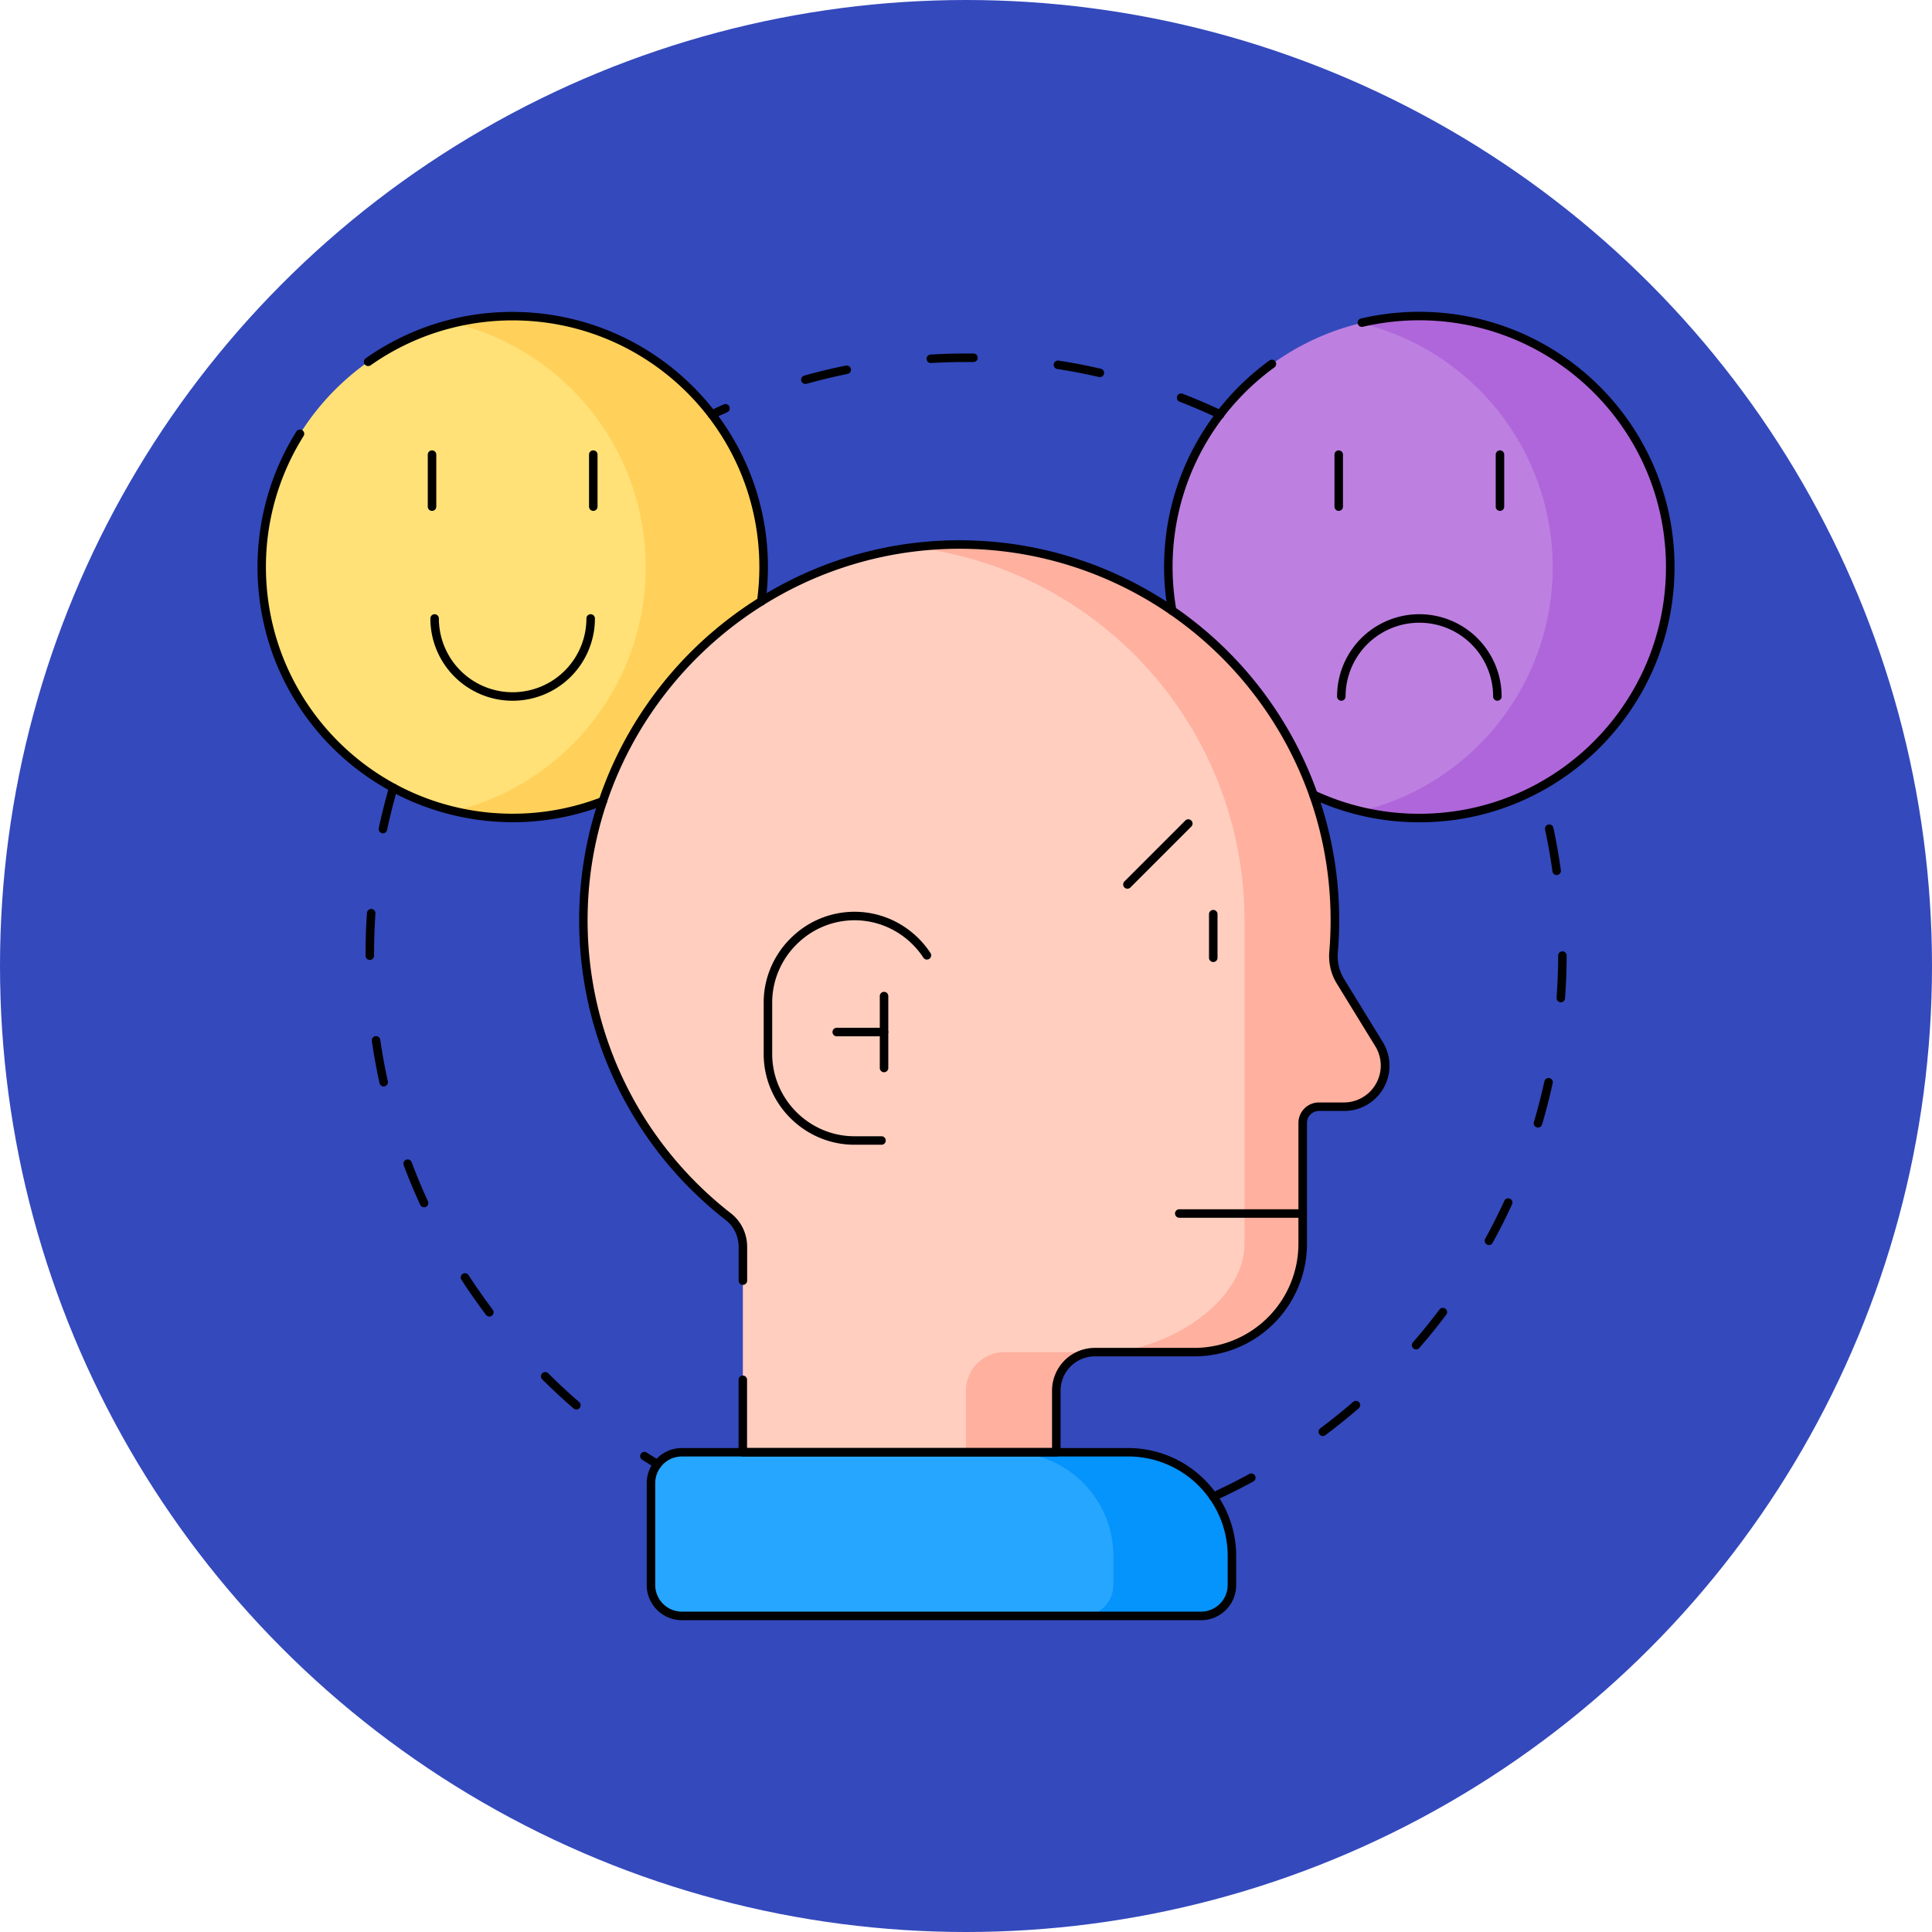 <svg xmlns="http://www.w3.org/2000/svg" width="110" height="110" viewBox="0 0 110 110">
  <g id="Grupo_1044037" data-name="Grupo 1044037" transform="translate(-745 -901)">
    <g id="Grupo_1043391" data-name="Grupo 1043391" transform="translate(417 18)">
      <circle id="Elipse_4711" data-name="Elipse 4711" cx="55" cy="55" r="55" transform="translate(328 883)" fill="#3449bc"/>
    </g>
    <g id="conductual" transform="translate(753.657 893.559)">
      <g id="Grupo_1044028" data-name="Grupo 1044028" transform="translate(6.242 25.438)">
        <g id="Grupo_1044025" data-name="Grupo 1044025" transform="translate(0 0)">
          <g id="Grupo_1044023" data-name="Grupo 1044023">
            <path id="Trazado_773624" data-name="Trazado 773624" d="M35.918,43.137A14.29,14.29,0,1,0,21.79,55.275a14.251,14.251,0,0,0,5.324-1.026A21.4,21.4,0,0,1,35.918,43.137Z" transform="translate(-7.5 -26.696)" fill="#ffe177"/>
            <path id="Trazado_773625" data-name="Trazado 773625" d="M78.607,26.7a14.327,14.327,0,0,0-3.357.4,14.293,14.293,0,0,1,0,27.784,14.347,14.347,0,0,0,8.68-.628,21.4,21.4,0,0,1,8.8-11.112A14.3,14.3,0,0,0,78.607,26.7Z" transform="translate(-64.317 -26.696)" fill="#ffd15b"/>
          </g>
          <g id="Grupo_1044024" data-name="Grupo 1044024" transform="translate(51.622 0)">
            <path id="Trazado_773626" data-name="Trazado 773626" d="M341.688,26.7a14.3,14.3,0,0,0-14.032,17,21.418,21.418,0,0,1,3.08,2.632,21.174,21.174,0,0,1,4.709,7.516A14.291,14.291,0,1,0,341.688,26.7Z" transform="translate(-327.398 -26.696)" fill="#bd80e1"/>
            <path id="Trazado_773627" data-name="Trazado 773627" d="M398.547,26.7a14.328,14.328,0,0,0-3.349.4,14.292,14.292,0,0,1,0,27.788A14.29,14.29,0,1,0,398.547,26.7Z" transform="translate(-384.258 -26.696)" fill="#af66da"/>
          </g>
        </g>
        <g id="Grupo_1044027" data-name="Grupo 1044027" transform="translate(18.313 13.006)">
          <path id="Trazado_773628" data-name="Trazado 773628" d="M166.287,135.74l-2.2-3.583a2.743,2.743,0,0,1-.388-1.668q.075-.891.075-1.8a21.394,21.394,0,1,0-34.532,16.881,2.168,2.168,0,0,1,.825,1.713v11.855h17.85v-3.667a2.193,2.193,0,0,1,2.193-2.193h5.658a6.177,6.177,0,0,0,6.177-6.177v-6.874a.922.922,0,0,1,.922-.922H164.3A2.338,2.338,0,0,0,166.287,135.74Z" transform="translate(-120.984 -107.294)" fill="#ffcebf"/>
          <g id="Grupo_1044026" data-name="Grupo 1044026" transform="translate(21.784 45.982)">
            <path id="Trazado_773629" data-name="Trazado 773629" d="M255.976,394.431V398.1h5.147v-3.667a2.193,2.193,0,0,1,2.193-2.193h-5.147A2.193,2.193,0,0,0,255.976,394.431Z" transform="translate(-255.976 -392.238)" fill="#ffb09e"/>
          </g>
          <path id="Trazado_773630" data-name="Trazado 773630" d="M264.138,135.739l-2.2-3.583a2.743,2.743,0,0,1-.388-1.668q.075-.891.075-1.8a21.384,21.384,0,0,0-23.959-21.238,21.4,21.4,0,0,1,18.813,21.238V147.1c0,3.411-4.6,6.177-8.007,6.177h5.147a6.177,6.177,0,0,0,6.177-6.177v-6.874a.922.922,0,0,1,.922-.922h1.432A2.338,2.338,0,0,0,264.138,135.739Z" transform="translate(-218.834 -107.293)" fill="#ffb09e"/>
        </g>
        <path id="Trazado_773631" data-name="Trazado 773631" d="M176.166,436.871H146.606a1.759,1.759,0,0,1-1.759-1.759v-5.8a1.759,1.759,0,0,1,1.759-1.759h25.407a5.912,5.912,0,0,1,5.912,5.912v1.648A1.759,1.759,0,0,1,176.166,436.871Z" transform="translate(-122.683 -362.865)" fill="#26a6fe"/>
        <path id="Trazado_773632" data-name="Trazado 773632" d="M278.1,427.553h-6.753a5.912,5.912,0,0,1,5.912,5.912v1.648a1.759,1.759,0,0,1-1.759,1.759h6.753a1.759,1.759,0,0,0,1.759-1.759v-1.648A5.912,5.912,0,0,0,278.1,427.553Z" transform="translate(-228.766 -362.866)" fill="#0593fc"/>
      </g>
      <g id="Grupo_1044036" data-name="Grupo 1044036" transform="translate(6 25.196)">
        <g id="Grupo_1044029" data-name="Grupo 1044029" transform="translate(6.157 2.369)">
          <path id="Trazado_773633" data-name="Trazado 773633" d="M165.095,43.595a.242.242,0,0,1-.1-.461c.255-.12.515-.239.773-.353a.242.242,0,0,1,.2.443c-.254.112-.51.229-.762.348A.241.241,0,0,1,165.095,43.595Zm28.935,0a.241.241,0,0,1-.1-.023c-.722-.34-1.465-.659-2.208-.947a.242.242,0,0,1,.175-.452c.754.292,1.508.615,2.24.96a.242.242,0,0,1-.1.461Zm-23.615-1.98a.242.242,0,0,1-.065-.475c.779-.218,1.576-.41,2.37-.571a.242.242,0,1,1,.1.474c-.782.159-1.568.349-2.336.563A.242.242,0,0,1,170.415,41.611Zm16.767-.391a.243.243,0,0,1-.054-.006c-.777-.178-1.571-.331-2.36-.453a.242.242,0,1,1,.074-.478c.8.124,1.606.279,2.394.46a.242.242,0,0,1-.054.478Zm-9.617-.8a.242.242,0,0,1-.014-.484c.667-.039,1.345-.059,2.016-.059l.421,0a.242.242,0,0,1-.006.484l-.415,0c-.661,0-1.33.019-1.988.058Z" transform="translate(-145.375 -39.878)"/>
          <path id="Trazado_773634" data-name="Trazado 773634" d="M341.994,244.664a.242.242,0,0,1-.1-.462c.725-.331,1.448-.693,2.149-1.075a.242.242,0,0,1,.232.425c-.711.388-1.444.755-2.18,1.09A.242.242,0,0,1,341.994,244.664Zm6.235-3.7a.242.242,0,0,1-.145-.436c.639-.478,1.269-.984,1.872-1.506a.242.242,0,1,1,.317.366c-.612.529-1.251,1.043-1.9,1.528A.241.241,0,0,1,348.229,240.968Zm5.311-4.932a.242.242,0,0,1-.182-.4c.524-.6,1.033-1.23,1.512-1.867a.242.242,0,0,1,.387.291c-.486.646-1,1.284-1.534,1.894A.242.242,0,0,1,353.54,236.036Zm4.149-5.943a.242.242,0,0,1-.212-.359c.384-.7.748-1.421,1.082-2.145a.242.242,0,1,1,.44.2c-.338.735-.707,1.467-1.1,2.176A.242.242,0,0,1,357.689,230.093Zm2.791-6.689a.242.242,0,0,1-.232-.311c.226-.765.427-1.548.6-2.327a.242.242,0,0,1,.473.1c-.173.791-.377,1.585-.607,2.361A.242.242,0,0,1,360.48,223.4Zm1.3-7.131h-.018a.242.242,0,0,1-.224-.259c.058-.794.089-1.6.091-2.4a.242.242,0,0,1,.242-.241h0a.242.242,0,0,1,.241.243c0,.811-.033,1.63-.092,2.435A.242.242,0,0,1,361.778,216.273Zm-.237-7.245a.242.242,0,0,1-.239-.209c-.11-.79-.251-1.587-.417-2.366a.242.242,0,1,1,.473-.1c.169.791.311,1.6.423,2.4a.242.242,0,0,1-.206.273Z" transform="translate(-293.728 -179.328)"/>
          <path id="Trazado_773635" data-name="Trazado 773635" d="M60.77,230.651a.241.241,0,0,1-.125-.035c-.25-.151-.5-.308-.747-.466a.242.242,0,0,1,.262-.407c.242.156.49.31.736.459a.242.242,0,0,1-.126.449Zm-4.616-3.359a.241.241,0,0,1-.158-.059c-.612-.529-1.213-1.087-1.786-1.658a.242.242,0,1,1,.342-.343c.565.563,1.158,1.113,1.761,1.635a.242.242,0,0,1-.158.425ZM51.2,222a.242.242,0,0,1-.194-.1c-.487-.647-.957-1.319-1.4-2a.242.242,0,0,1,.406-.263c.433.669.9,1.332,1.376,1.97A.242.242,0,0,1,51.2,222Zm-3.717-6.222a.242.242,0,0,1-.22-.141c-.338-.735-.654-1.492-.939-2.249a.242.242,0,1,1,.453-.17c.281.746.592,1.492.926,2.217a.242.242,0,0,1-.22.343ZM45.182,208.9a.242.242,0,0,1-.236-.19c-.173-.79-.32-1.6-.437-2.4a.242.242,0,0,1,.479-.07c.115.79.26,1.585.43,2.364a.242.242,0,0,1-.237.294Zm-.788-7.205a.242.242,0,0,1-.242-.241q0-.05,0-.1c0-.777.026-1.563.079-2.335a.242.242,0,0,1,.483.033c-.052.762-.078,1.536-.078,2.3q0,.05,0,.1a.242.242,0,0,1-.241.243Zm.747-7.21a.242.242,0,0,1-.237-.293c.169-.791.368-1.587.593-2.364a.242.242,0,0,1,.465.135c-.222.766-.419,1.55-.585,2.33A.242.242,0,0,1,45.141,194.489Z" transform="translate(-44.152 -167.165)"/>
        </g>
        <path id="Trazado_773636" data-name="Trazado 773636" d="M66.2,41.922l-.033,0a.242.242,0,0,1-.207-.273,14.089,14.089,0,0,0-.153-4.75,13.969,13.969,0,0,0-2.114-5.023,14.089,14.089,0,0,0-6.181-5.09,13.975,13.975,0,0,0-2.637-.818,14.147,14.147,0,0,0-7.146.39A13.99,13.99,0,0,0,43.96,28.24a.242.242,0,0,1-.279-.4A14.466,14.466,0,0,1,52.046,25.2a14.638,14.638,0,0,1,2.928.3,14.453,14.453,0,0,1,5.2,2.187,14.574,14.574,0,0,1,5.265,6.393,14.46,14.46,0,0,1,.847,2.728,14.573,14.573,0,0,1,.158,4.913A.242.242,0,0,1,66.2,41.922Z" transform="translate(-37.515 -25.196)"/>
        <path id="Trazado_773637" data-name="Trazado 773637" d="M20.532,89.1a14.637,14.637,0,0,1-2.928-.3,14.453,14.453,0,0,1-5.2-2.187A14.573,14.573,0,0,1,7.142,80.23,14.46,14.46,0,0,1,6.3,77.5a14.637,14.637,0,0,1,.286-7.009A14.471,14.471,0,0,1,8.215,66.86a.242.242,0,1,1,.41.257,13.98,13.98,0,0,0-2.141,7.456A14.152,14.152,0,0,0,6.77,77.4a13.969,13.969,0,0,0,2.114,5.023,14.089,14.089,0,0,0,6.181,5.09,13.975,13.975,0,0,0,2.637.818,14.152,14.152,0,0,0,2.831.285,13.983,13.983,0,0,0,5.043-.937.242.242,0,0,1,.174.452A14.465,14.465,0,0,1,20.532,89.1Z" transform="translate(-6 -60.042)"/>
        <g id="Grupo_1044031" data-name="Grupo 1044031" transform="translate(9.699 7.887)">
          <path id="Trazado_773638" data-name="Trazado 773638" d="M71.705,136.809a4.681,4.681,0,0,1-4.684-4.684.242.242,0,1,1,.484,0,4.2,4.2,0,1,0,8.4,0,.242.242,0,1,1,.484,0,4.681,4.681,0,0,1-4.684,4.684Z" transform="translate(-66.873 -122.554)"/>
          <g id="Grupo_1044030" data-name="Grupo 1044030" transform="translate(0 0)">
            <path id="Línea_154" data-name="Línea 154" d="M-1.258,1.946A.242.242,0,0,1-1.5,1.7V-1.258A.242.242,0,0,1-1.258-1.5a.242.242,0,0,1,.242.242V1.7A.242.242,0,0,1-1.258,1.946Z" transform="translate(1.5 1.5)"/>
            <path id="Línea_155" data-name="Línea 155" d="M-1.258,1.946A.242.242,0,0,1-1.5,1.7V-1.258A.242.242,0,0,1-1.258-1.5a.242.242,0,0,1,.242.242V1.7A.242.242,0,0,1-1.258,1.946Z" transform="translate(10.681 1.5)"/>
          </g>
        </g>
        <path id="Trazado_773639" data-name="Trazado 773639" d="M383.31,54.259a14.475,14.475,0,0,1-6.141-1.36.242.242,0,0,1,.2-.439,13.99,13.99,0,0,0,5.936,1.314,14.152,14.152,0,0,0,2.831-.285,13.969,13.969,0,0,0,5.023-2.114,14.089,14.089,0,0,0,5.09-6.181,13.969,13.969,0,0,0,.818-2.637,14.187,14.187,0,0,0,0-5.663,13.971,13.971,0,0,0-2.114-5.023,14.089,14.089,0,0,0-6.181-5.09,13.976,13.976,0,0,0-2.637-.818,14.171,14.171,0,0,0-6.032.081.242.242,0,1,1-.11-.471,14.656,14.656,0,0,1,6.239-.084,14.454,14.454,0,0,1,5.2,2.187,14.573,14.573,0,0,1,5.265,6.393,14.458,14.458,0,0,1,.847,2.728,14.671,14.671,0,0,1,0,5.857,14.452,14.452,0,0,1-2.187,5.2,14.574,14.574,0,0,1-6.393,5.265,14.46,14.46,0,0,1-2.728.847A14.638,14.638,0,0,1,383.31,54.259Z" transform="translate(-317.156 -25.196)"/>
        <path id="Trazado_773640" data-name="Trazado 773640" d="M326.361,56.62a.242.242,0,0,1-.238-.2,14.536,14.536,0,0,1,.2-6.04,14.492,14.492,0,0,1,3.1-5.983,14.635,14.635,0,0,1,2.47-2.272.242.242,0,1,1,.285.392,14.116,14.116,0,0,0-4.216,4.889,13.982,13.982,0,0,0-1.581,6.48,14.156,14.156,0,0,0,.217,2.449.242.242,0,0,1-.239.284Z" transform="translate(-274.276 -39.354)"/>
        <path id="Trazado_773641" data-name="Trazado 773641" d="M387.163,136.808a.242.242,0,0,1-.242-.242,4.684,4.684,0,1,1,9.369,0,.242.242,0,1,1-.484,0,4.2,4.2,0,1,0-8.4,0A.242.242,0,0,1,387.163,136.808Z" transform="translate(-325.451 -114.666)"/>
        <g id="Grupo_1044033" data-name="Grupo 1044033" transform="translate(61.322 7.887)">
          <g id="Grupo_1044032" data-name="Grupo 1044032" transform="translate(0 0)">
            <path id="Línea_156" data-name="Línea 156" d="M-1.258,1.946A.242.242,0,0,1-1.5,1.7V-1.258A.242.242,0,0,1-1.258-1.5a.242.242,0,0,1,.242.242V1.7A.242.242,0,0,1-1.258,1.946Z" transform="translate(1.5 1.5)"/>
            <path id="Línea_157" data-name="Línea 157" d="M-1.258,1.946A.242.242,0,0,1-1.5,1.7V-1.258A.242.242,0,0,1-1.258-1.5a.242.242,0,0,1,.242.242V1.7A.242.242,0,0,1-1.258,1.946Z" transform="translate(10.681 1.5)"/>
          </g>
        </g>
        <g id="Grupo_1044034" data-name="Grupo 1044034" transform="translate(49.292 28.892)">
          <path id="Línea_158" data-name="Línea 158" d="M-1.258,1.466A.242.242,0,0,1-1.5,1.224V-1.258A.242.242,0,0,1-1.258-1.5a.242.242,0,0,1,.242.242V1.224A.242.242,0,0,1-1.258,1.466Z" transform="translate(6.387 6.661)"/>
          <path id="Línea_159" data-name="Línea 159" d="M5.77-1.016H-1.258A.242.242,0,0,1-1.5-1.258.242.242,0,0,1-1.258-1.5H5.77a.242.242,0,0,1,.242.242A.242.242,0,0,1,5.77-1.016Z" transform="translate(4.452 23.703)"/>
          <path id="Línea_160" data-name="Línea 160" d="M-1.258,2.452a.241.241,0,0,1-.171-.071.242.242,0,0,1,0-.342L2.038-1.429a.242.242,0,0,1,.342,0,.242.242,0,0,1,0,.342L-1.087,2.381A.241.241,0,0,1-1.258,2.452Z" transform="translate(1.5 1.5)"/>
        </g>
        <path id="Trazado_773642" data-name="Trazado 773642" d="M191.336,250.135H189.8a5.109,5.109,0,0,1-2.009-.408,5.219,5.219,0,0,1-2.755-2.754,5.109,5.109,0,0,1-.408-2.009v-2.922a5.078,5.078,0,0,1,.458-2.116,5.2,5.2,0,0,1,1.234-1.695,5.129,5.129,0,0,1,5.959-.722,5.248,5.248,0,0,1,1.829,1.686.242.242,0,1,1-.4.268,4.762,4.762,0,0,0-1.66-1.53,4.647,4.647,0,0,0-5.4.655,4.721,4.721,0,0,0-1.12,1.538,4.6,4.6,0,0,0-.415,1.915v2.922a4.627,4.627,0,0,0,.37,1.819,4.735,4.735,0,0,0,2.5,2.5,4.627,4.627,0,0,0,1.819.37h1.534a.242.242,0,0,1,0,.484Z" transform="translate(-155.804 -202.713)"/>
        <g id="Grupo_1044035" data-name="Grupo 1044035" transform="translate(32.741 38.716)">
          <path id="Línea_161" data-name="Línea 161" d="M-1.258,3.078A.242.242,0,0,1-1.5,2.836V-1.258A.242.242,0,0,1-1.258-1.5a.242.242,0,0,1,.242.242V2.836A.242.242,0,0,1-1.258,3.078Z" transform="translate(4.194 1.5)"/>
          <path id="Línea_162" data-name="Línea 162" d="M1.436-1.016H-1.258A.242.242,0,0,1-1.5-1.258.242.242,0,0,1-1.258-1.5H1.436a.242.242,0,0,1,.242.242A.242.242,0,0,1,1.436-1.016Z" transform="translate(1.5 3.547)"/>
        </g>
        <path id="Trazado_773643" data-name="Trazado 773643" d="M174.908,435.856H145.348a2,2,0,0,1-2-2v-5.8a2,2,0,0,1,2-2h25.407a6.149,6.149,0,0,1,6.154,6.154v1.648a2,2,0,0,1-2,2Zm-29.559-9.32a1.519,1.519,0,0,0-1.517,1.517v5.8a1.519,1.519,0,0,0,1.517,1.517h29.559a1.519,1.519,0,0,0,1.517-1.517v-1.648a5.665,5.665,0,0,0-5.67-5.67Z" transform="translate(-121.183 -361.365)"/>
        <path id="Trazado_773644" data-name="Trazado 773644" d="M146.656,157.958h-17.85a.242.242,0,0,1-.242-.242v-4.124a.242.242,0,0,1,.484,0v3.881h17.365V154.21a2.435,2.435,0,0,1,2.435-2.435h5.658a5.93,5.93,0,0,0,5.935-5.935v-6.874a1.166,1.166,0,0,1,1.164-1.164h1.432a2.1,2.1,0,0,0,1.785-3.193l-2.2-3.583a2.915,2.915,0,0,1-.357-.875,3.052,3.052,0,0,1-.066-.94c.049-.59.074-1.189.074-1.782a21.318,21.318,0,0,0-.412-4.176,21.031,21.031,0,0,0-3.058-7.436,21.224,21.224,0,0,0-8.974-7.669,21.062,21.062,0,0,0-20.085,1.481,21.444,21.444,0,0,0-5.936,5.691,21.217,21.217,0,0,0-2.047,3.614,20.926,20.926,0,0,0-1.791,8.325,21.259,21.259,0,0,0,.548,4.977,21.068,21.068,0,0,0,4.218,8.566,21.32,21.32,0,0,0,3.4,3.317,2.38,2.38,0,0,1,.679.847,2.464,2.464,0,0,1,.239,1.057v1.922a.242.242,0,0,1-.484,0v-1.922a1.977,1.977,0,0,0-.192-.848,1.893,1.893,0,0,0-.54-.674,21.729,21.729,0,0,1-6.116-7.491,21.505,21.505,0,0,1-1.672-4.665,21.716,21.716,0,0,1-.068-9.506,21.444,21.444,0,0,1,1.341-4.1,21.7,21.7,0,0,1,2.094-3.7,21.851,21.851,0,0,1,9.858-7.758,21.454,21.454,0,0,1,8.6-1.476,21.612,21.612,0,0,1,20.887,21.623c0,.606-.026,1.219-.076,1.822a2.487,2.487,0,0,0,.353,1.521l2.2,3.583a2.575,2.575,0,0,1-2.2,3.931h-1.432a.681.681,0,0,0-.68.68v6.874a6.414,6.414,0,0,1-6.419,6.419H148.85a1.951,1.951,0,0,0-1.951,1.951v3.506A.242.242,0,0,1,146.656,157.958Z" transform="translate(-101.171 -92.787)"/>
      </g>
    </g>
  </g>
</svg>
